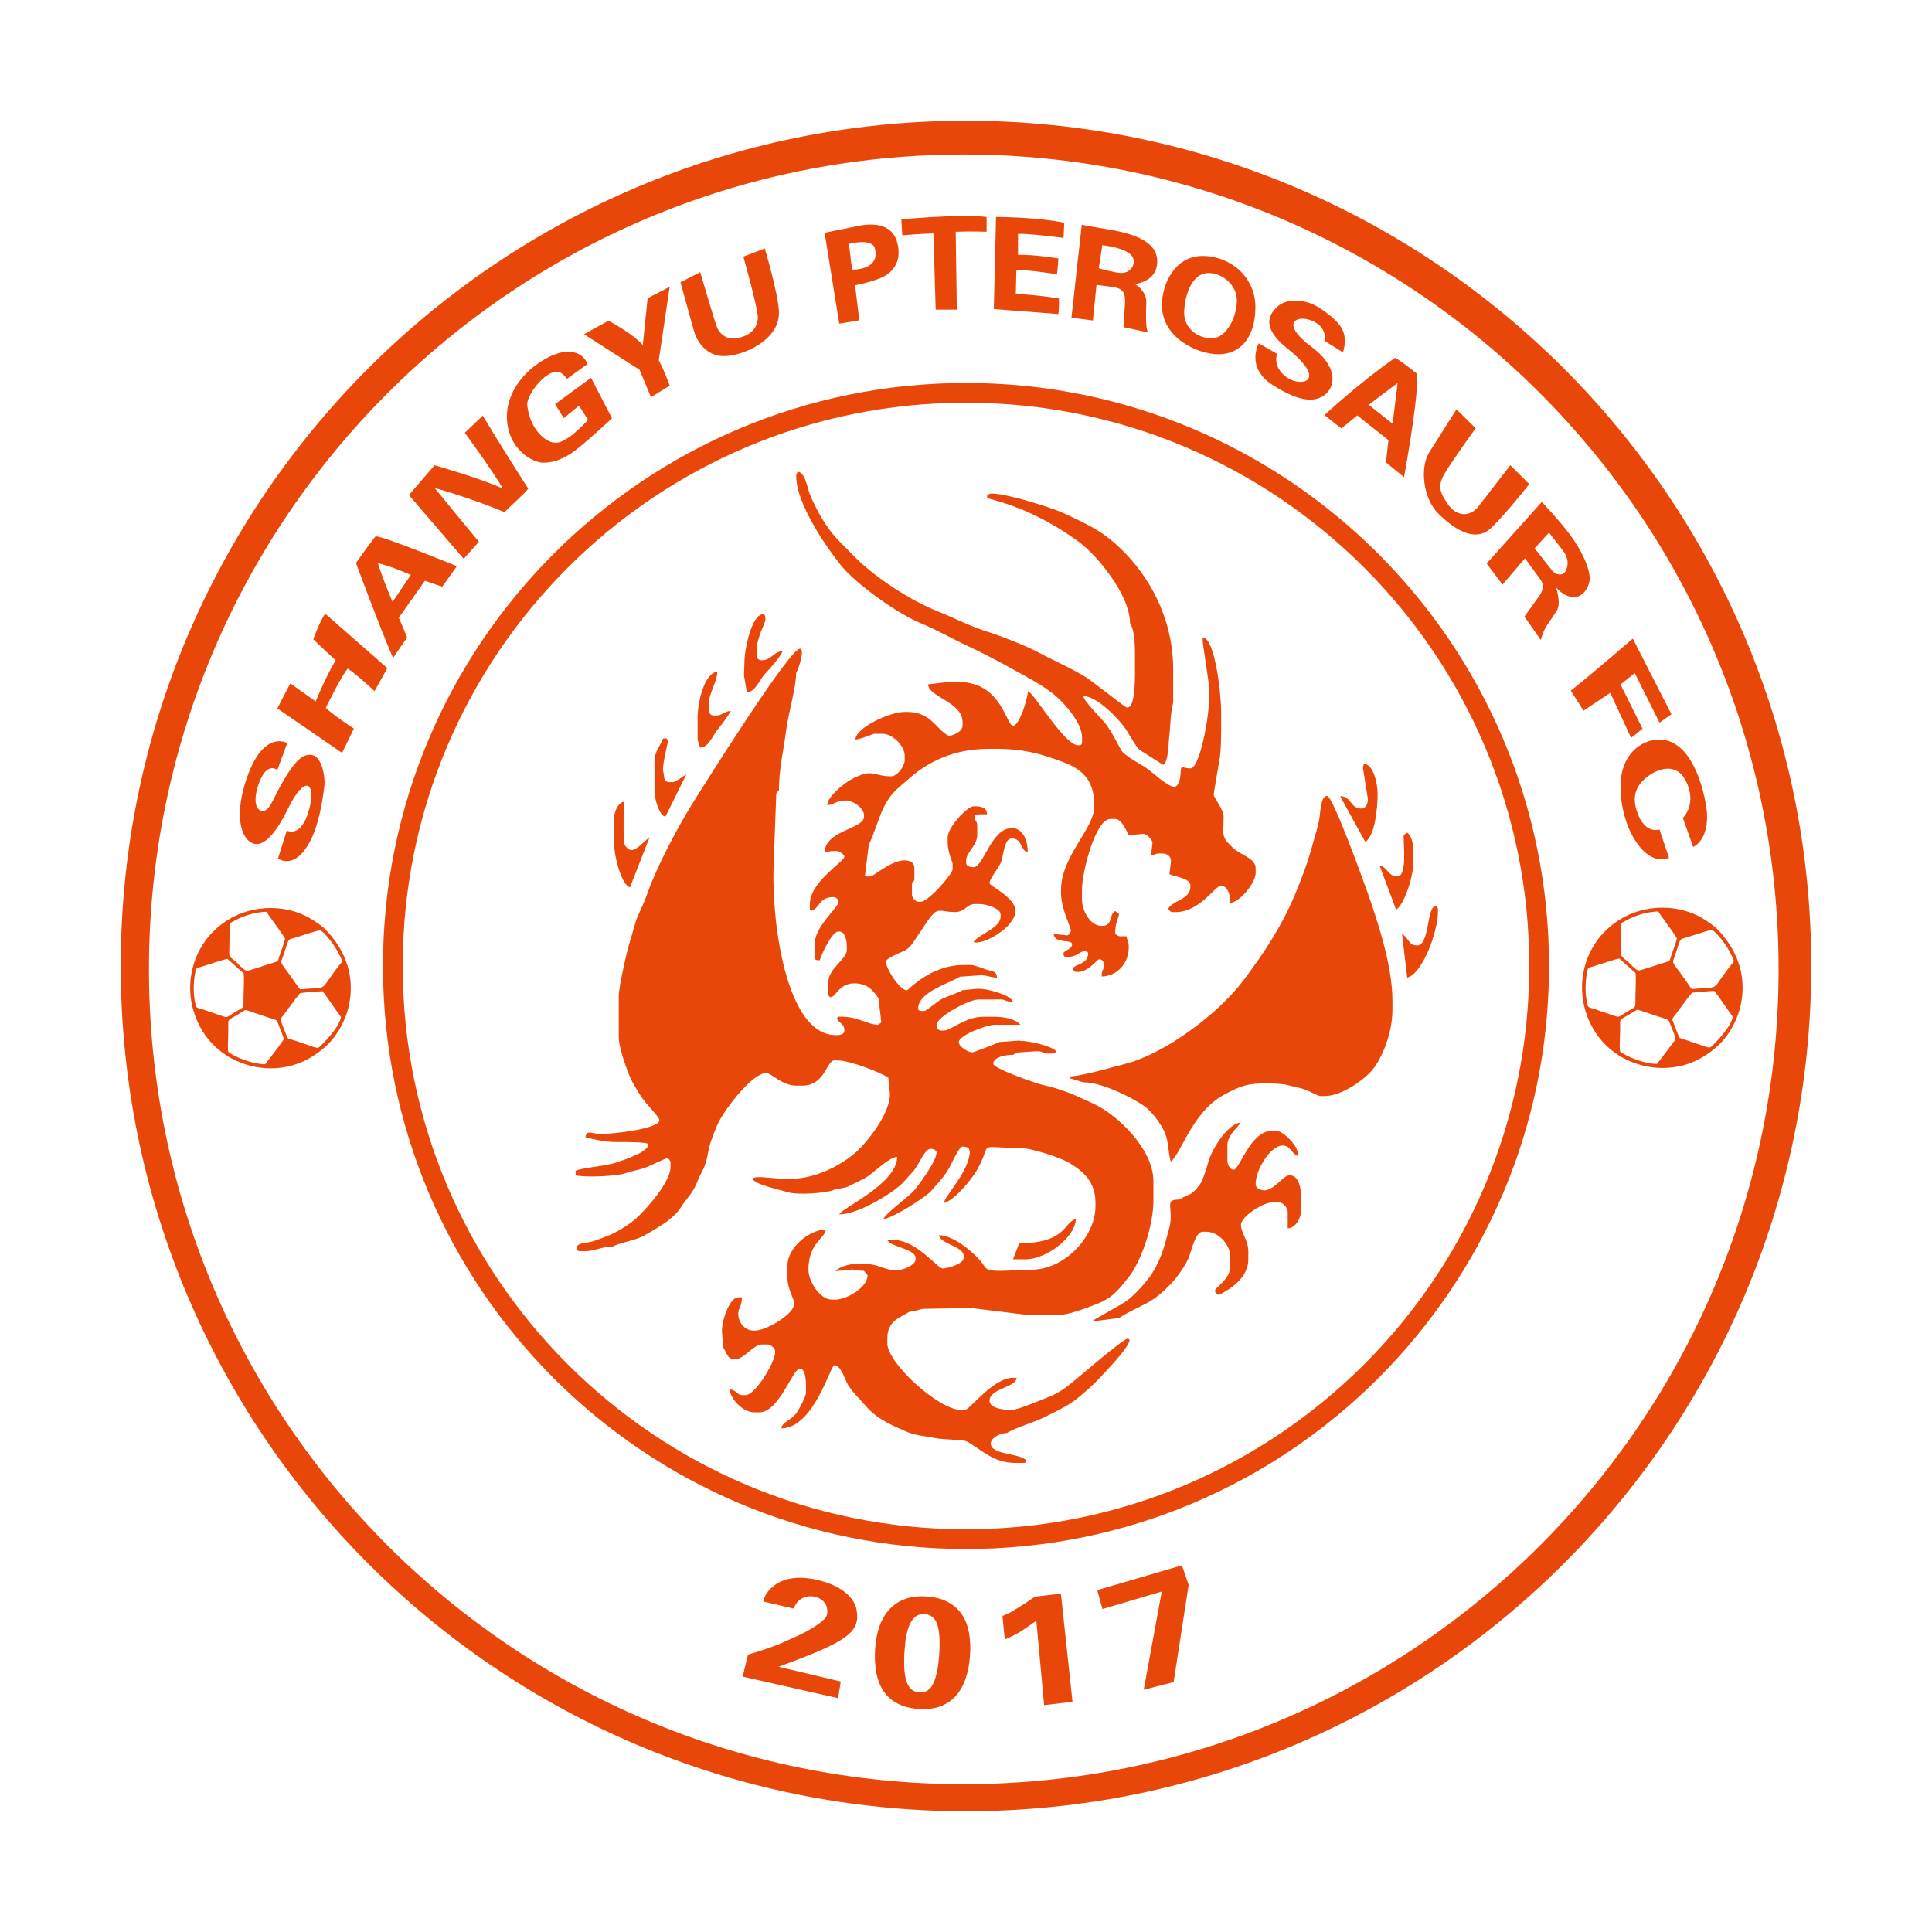 <?xml version="1.0" encoding="utf-8"?>
<!-- Created by @FCLOGO 2022-06-04 00:04:05 . https://fclogo.top/ -->
<!-- FOR PERSONAL USE ONLY NOT FOR COMMERCIAL USE -->
<svg version="1.1" xmlns="http://www.w3.org/2000/svg" xmlns:xlink="http://www.w3.org/1999/xlink" x="0px" y="0px"
	 viewBox="0 0 800 800" enable-background="new 0 0 800 800" xml:space="preserve">
<g>
	<path fill="#E94709" d="M400,50C206.7,50,50,206.7,50,400c0,193.3,156.7,350,350,350c193.3,0,350-156.7,350-350
		C750,206.7,593.3,50,400,50z M399.08,738.79c-186.34,0-337.4-151.06-337.4-337.41c0-186.34,151.06-337.4,337.4-337.4
		c186.34,0,337.4,151.06,337.4,337.4C736.48,587.73,585.42,738.79,399.08,738.79z"/>
	<path fill="#E94709" d="M400,158.58c-133.33,0-241.42,108.09-241.42,241.42c0,133.33,108.09,241.42,241.42,241.42
		c133.33,0,241.42-108.09,241.42-241.42C641.42,266.67,533.33,158.58,400,158.58z M400,633.24
		c-128.81,0-233.24-104.42-233.24-233.24c0-128.81,104.42-233.24,233.24-233.24c128.81,0,233.23,104.42,233.23,233.24
		C633.23,528.81,528.81,633.24,400,633.24z"/>
	<path fill="#E94709" d="M466.89,554.32c-1.64,0-18.99,14.85-21.56,17.02c-3.57,3.02-7.01,5.64-11.9,7.46
		c-2.55,0.95-12.14,5.05-14.49,5.05c-3.41,0-9.18-0.7-9.18-3.81c0-5.17,10.85-5.38,11.22-9.52h-1.53
		c-8.21,0-18.02,13.33-19.89,13.33h-1.53c-9.27,0-30.61-19.36-30.61-27.62v-1.91c0-7.54,5.23-8.64,9.69-11.43
		c3.33,0,3.24-0.95,6.12-0.95l18.92-0.31l21.89,2.69h15.81c3.21,0,13.81-4.03,16.33-5.23c5.36-2.54,7.55-5.82,11.08-10.13
		c5-6.11,10.34-21.06,10.34-31.78v-8.1c0-13.29-14.98-27.56-24.82-32.06c-7.82-3.57-11.84-5.69-21.19-7.83
		c-3.18-0.73-20.3-6.85-20.3-8.67c0-2.76,5-3.81,8.22-3.74l1.47-0.96l8.16-0.54h0.51c2.23,0,1.85,0.95,4.08,0.95h2.04
		c1.44,0,0.94-0.2,1.53-0.95c-1.65-2.11-10.82-4.28-14.79-4.28l-0.52-0.12l-8.15,0.6c-0.65,0.4-10.68,4.29-11.22,4.29
		c-1.65,0-5.61-2.31-5.61-4.29c0-2.72,11.63-7.3,15.3-7.15l10.2,0.01c-1.63-2.28-6.61-3.33-10.71-3.33h-4.59
		c-7.55,0-13.47,5.71-16.32,5.71h-1.02c-1.19,0-2.04-0.79-2.04-1.91v-0.47c0-3.25,13.25-10.48,17.34-10.48h9.18
		c2.38,0,1.6,0.95,5.1,0.95c-0.78-2.74-10.87-5.75-15.32-5.35l-5.6,0.58c-1.52,0.95-6.07,2.41-8.43,3.56
		c-1.76,0.85-6.48,5.01-7.38,5.01h-1.02c-0.83,0-1.53-0.29-1.53-0.95c0-6.86,12.47-10.28,17.35-13.23l8.15-0.57
		c2.45-0.2,4.55,0.9,7.14,0.95c-0.07-2.87-1.94-2.49-4.53-3.39c-1.07-0.37-4.92-1.84-6.19-1.84h-3.06
		c-13.86,0-22.97,10.48-23.46,10.48c-3.23,0-8.67-9.29-8.67-11.43v-0.48c0-1.45,6.11-3.71,7.83-4.59c2.49-1.26,4.03-4.42,5.63-6.65
		c1.77-2.46,3.21-5.04,4.98-7.26c3.31-4.15,4.22-1.98,10.12-1.98c4.22,0,4.78-3.33,8.16-3.33h2.04c2.85,0,8.67,1.88,8.67,4.28v0.95
		c0,4.66-8.88,7.2-11.22,10.48c3.62,1.62,17.35-6.06,17.35-12.86c0-5.58-10.71-10.38-10.71-11.43c0-1.99,3.77-6.25,4.8-8.85
		c0.98-2.48,1.18-9.72,4.38-9.72c4.43,0,3.43,4.91,6.63,5.71c0-4.79-1.92-10-6.63-10c-8.4,0-11.69,16.19-15.81,16.19
		c-1.57,0-3.06-0.44-3.06-1.9v-0.95c0-3.25,4.59-6.09,4.59-10.47v-3.81c0-2.06-1.02-1.92-1.02-3.33c0-1.1,0.36-1.43,1.53-1.43h3.57
		c-0.06-2.69-2.29-3.33-5.1-3.33h-0.51c-2.54,0-10.71,8.63-10.71,12.86v2.38c0,3.57,2.04,7.94,2.04,8.57v2.38
		c0,1.55-9.78,13.33-13.26,13.33h-1.02c-1.29,0-2.55-1.97-2.55-2.86v-4.28c0-1.65,1.02-0.73,1.02-2.38v-4.28
		c0-2.4-1.69-3.33-4.08-3.33c-5.73,0-12.71,6.67-14.28,6.67h-1.53l-0.61-0.07l1.63-13.27c1.36-1.9,4.39-11.97,6.29-15.55
		c3.4-6.39,5.47-7.28,10.43-11.69c7.57-6.75,18.35-12.27,32.76-12.27h3.06c11.92,0,18.69,2.14,27.1,5.17
		c8.37,3.02,13.7,7.39,13.7,18.16v0.48c0,9.38-13.77,20.52-13.77,34.76v0.95c0,6.82,4.08,14.27,4.08,15.71
		c0,0.91-0.97,1.97-1.54,2.01l-5.6-0.58c0.39,4.31,7.65,1.97,7.65,4.28c0,2.14-3.57,2.54-3.57,3.81c0,1.1,0.35,1.43,1.53,1.43
		c4.09,0,5.22-2.38,7.14-2.38c0.83,0,1.53,0.28,1.53,0.95c0,4.6-6.12,4.52-6.12,6.19c0,1.1,0.35,1.43,1.53,1.43h0.51
		c4.19,0,7.81-5.24,8.67-5.24c1.38,0,2.04,1.27,2.04,2.38c0,2.22-1.02,1.49-1.02,4.76c6.51-0.14,11.22-5.61,11.22-11.9v-0.48
		c0-2.05-0.59-2.58-1.02-4.28h-2.55c-0.98,0-2.04-0.85-2.04-1.43c0-3.46,0.87-4.96,1.64-7.72l-1.64-1.33
		c-2.95,2.02-0.78,6.19-5.61,6.19c-4.74,0-8.16-6.29-8.16-10.95v-3.81c0-7.74,5.66-29.52,11.73-29.52h2.04c2.7,0,4.55,4.8,5.62,6.73
		l5.61-0.54h0.51c1.35,0,3.76,2.44,3.69,3.82l-0.63,5.22c1.78-0.39,1.72-0.95,3.57-0.95h1.02c2.14,0,3.85,1.22,3.69,3.35l-0.62,5.22
		c2.43,1.2,8.67,1.58,8.67,4.76v0.48c0,5.23-7.19,5.53-9.18,9.05c0.53,0.74,0.68,1.43,2.04,1.43h1.02
		c10.09,0,16.24-10.95,18.87-10.95c2.17,0,3.57,2.95,3.57,5.24v1.91c4-0.08,10.71-8.32,10.71-12.38v-1.9c0-4.28-6.15-5.5-9.31-8.45
		c-5.28-4.93-3.95-5.27-3.95-12.98c0-3.07-4.08-7.87-4.08-9.05v-0.48c0-0.16,2-12.18,2.35-14c0.72-3.7,0.71-11.37,0.71-15.52v-4.28
		c0-6.96-2.43-30.54-7.65-30.95l0.01,1.9l2.55,17.62v7.14c0,6.42-3.74,27.62-7.65,27.62c-3.4,0-3.93-2.07-4.09,2.37
		c-0.06,1.85-0.85,5.24-2.54,5.24c-2.78,0-8.82-5.8-11.31-7.54c-2.92-2.04-9.56-5.34-10.9-7.91c-1.8-3.43-4.66-8.92-7-11.56
		c-1.66-1.88-8.36-8.62-8.54-10.6c5.86,0.12,14.64,9.55,17.34,13.33c1.35,1.89,4.7,8.17,6.12,9.05c3.31,2.09,6.49,4.18,9.7,6.18
		c2.22-1.51,2.11-9.2,2.52-12.41c0.25-2.02,0.42-5.44,0.55-7.11c0.2-2.65,1.02-5.85,1.02-6.67v-13.33
		c0-21.79-10.48-39.48-22.32-50.59c-7.6-7.14-13.24-9.52-23.08-14.17c-4.52-2.13-23.47-8.09-29.59-8.09c-1.17,0-0.59,0.16-2.04,0.48
		v1.43c14.89,3.71,27.18,10.22,37.84,18c7.59,5.54,21.33,21.98,21.33,33.89c2.02,2.82,2.04,9.62,2.04,14.28v3.81
		c0,3.68,0.26,16.66-3.06,16.66h-0.51c-0.37,0-14.46-11.06-16.73-12.48c-6.68-4.16-12.37-6.34-19.27-10.1
		c-4.58-2.5-15.61-6.91-20.93-8.56c-7.94-2.46-13.84-5.72-20.95-8.54c-12.22-4.85-26.97-14.75-35.23-23.3
		c-5.88-6.09-8.58-7.94-13.22-15.75c-1.47-2.48-3.73-6.93-4.7-9.42c-1.21-3.08-1.89-9.21-5.16-9.47c-0.33,1.28-0.51,0.9-0.51,1.9
		c0,11.58,12.75,29.71,18.57,36.95c6,7.48,23.37,20.02,33.03,23.93c6.12,2.47,12.84,6.34,19.14,9.27
		c6.31,2.94,13.18,6.57,19.06,9.82c5.83,3.22,12.54,6.7,17.47,10.84c3.71,3.12,11.09,11.34,11.09,17.27v1.9
		c0,1.1-0.35,1.43-1.53,1.43c-5.93,0-18.25-21.71-20.91-22.38c-0.08,3.19-3.55,14.28-6.12,14.28c-2.89,0-4.72-18.09-22.44-18.09
		l-3.08-0.18l-9.67,1.13c0.13,5.3,14.28,7.24,14.28,15.71v1.43c0,2.28-3.38,3.8-5.61,4.28c-5.36-2.65-7.29-10-17.34-10h-1.02
		c-6.14,0-20.29,6.51-20.4,11.43c2.45-0.19,7.42-2.38,7.65-2.38h3.57c4.12,0,9.18,4.97,9.18,9.05v1.9c0,2.41-3.08,6.67-5.61,6.67
		c-7.54,0-7.53-3.58-16.49,1.27c-3.08,1.67-9.71,6.95-10.03,10.63c3.05-0.06,3.52-1.9,7.65-1.9c3.29,0,7.65,3.22,7.65,6.19v0.48
		c0,5.18-16.11,5.68-16.32,14.76c1.6-0.12,1.81-0.48,3.57-0.48h1.53c1.08,0,3.06,1.48,3.06,2.38c0,1.95-14.28,10.34-14.28,19.52
		v1.43c0,1.82-0.16,0.17,0.51,1.43c3.6-0.9,3.08-5.71,9.18-5.71c1.19,0,2.04,0.79,2.04,1.91v0.48c0,1.75-9.69,10.04-9.69,16.66v5.71
		c0,1.44,0.6,1.32,2.04,1.43c0.66-2.29,5.05-11.9,7.65-11.9h0.51c2.38,0,3.06,3.8,3.06,6.19v1.43c0,3.9-7.65,7.57-7.65,13.33v4.76
		c0,0.78,0.31,1.43,1.02,1.43c2.06,0,3.41-5.71,9.69-5.71c5.54,0,7.97,3.08,10.06,6.21l1.17,9.98c-0.41,0.27-1.26,0.95-1.53,0.95
		c-3.68,0-8.35-3.33-14.79-3.33h-0.51c-1.95,0-0.19-0.15-1.53,0.48c0.75,2.62,3.06,2.02,3.06,5.24c0,1.46-1.49,1.9-3.06,1.9H346
		c-20.39,0-26.48-46.55-25.69-69.52l1.13-30.52l1.09-1.37c0-8.79,2.05-17.16,3.01-24.81c0.92-7.3,4.13-17.74,4.13-23.76
		c0.78-1.09,3.84-10,1.53-10c-4.32,0-40.19,57.21-44.88,64.76c-5.68,9.15-14.46,25.69-18.18,36.36c-1.1,3.16-2.66,6.49-4.03,9.57
		c-1.13,2.56-2.36,7.74-3.22,10.33c-1.19,3.6-4.68,19-4.68,22.77v17.14c0,4.42,4.14,16.12,6.02,19.14c2.28,3.66,2.2,4.18,5.01,7.71
		c1.23,1.55,5.81,6.24,5.81,7.43c0,3.53-18.72,5.71-24.49,5.71c-3.31,0-5.82-2-6.12,1.43c3.92,0.85,7.83,1.93,12.75,1.91
		c2.59-0.01,13.27-0.1,13.27,0.95c0,3.17-9.62,6.29-12.96,7.43c-5.09,1.74-13.95,2.1-17.14,3.52v1.9
		c4.33,0.94,17.34,0.37,20.91-0.96c2.86-1.07,5.92-1.28,8.93-2.62c1.15-0.51,7.79-3.57,7.91-3.57c0.62,0,1.53,0.99,1.53,1.9v1.91
		c0,6.22-10.41,17.76-14.4,21.32c-2.52,2.25-7.64,5.48-11.03,6.84c-2.12,0.86-4.07,1.62-6.55,2.46c-2.42,0.81-6.79,0.45-6.79,2.71
		c0,1.1,0.36,1.43,1.53,1.43h1.53c4.46,0,6.87-1.9,11.73-1.9c2.46-1.54,9-2.42,12.66-4.38c2.84-1.51,8.32-4.8,10.68-6.7
		c4.84-3.88,4.25-4.77,7.69-9.01c3.8-4.67,3.35-6.04,6.03-11.03c2.66-4.95,2.06-8.32,3.74-12.7c2.06-5.37,2.32-6.88,5.41-11.61
		c2.74-4.19,11.99-16.48,17.55-16.48c1.7,0,6.6,5.24,12.24,5.24h2.55c9.48,0,10.04-10.47,13.26-10.47h1.02
		c5.52,0,17.88,4.92,21.32,7.15l0.61,5.7c1.02,8.18-9.07,20.57-13.39,24.64c-5.47,5.16-16.64,11.54-27.42,11.54h-3.57
		c-2.9,0-12.24-1.51-12.24,0c0,2.24,11.69,4.69,14.44,5.57c3.85,1.23,15.34,0.4,18.7-0.83c3.2-1.16,4.21-0.34,7.77-2.27
		c2.56-1.39,4.09-1.82,6.54-3.42c2.82-1.85,9.03-8.04,12.24-8.1c0,11.19-23.27,21.33-23.97,23.81c6.97,0,18.25-6.75,22.54-9.91
		c4.2-3.09,4.9-4.56,8.19-8.06c1.94-2.06,4.62-9.17,7.01-9.17h0.51c0.99,0,2.04,0.85,2.04,1.43c0,3.6-6.86,12.8-8.98,15.43
		c-2.5,3.1-12.39,9.92-12.96,12.19c3.75-0.29,17.76-9.27,19.7-11.61c2.63-3.16,4.74-5.06,6.99-8.71c1.08-1.75,4.54-9.68,5.95-9.68
		c1.38,0,1.41,0.23,2.55,0.48c0.16,0.56,0.51,1.3,0.51,1.43c0,8.14-10.46,18.56-10.71,21.43c4.3-0.94,11.5-9.79,13.61-13.48
		c7-12.28-1.04-9.31,17-9.37c5.54-0.02,17.95,4.21,21.33,6.28c5.8,3.56,10.81,7.72,10.81,16.58v1.43
		c0,12.41-12.72,26.26-26.52,26.19c-4.98-0.02-8.29,0.47-12.76,0.48c-7.16,0.01-5.54-1.03-8.8-4.64c-3.08-3.41-10.63-10-16.7-10.12
		c0.32,3.59,10.2,4.61,10.2,8.57v0.95c0,2.25-6.61,4.28-8.67,4.28c-2.27,0-10.69-11.9-20.91-11.9h-2.04
		c0.84,2.93,11.73,3.68,11.73,7.62v0.48c0,2.55-6.01,4.9-8.99,4.59c-4.24-0.44-6.83-2.68-11.93-2.68h-4.08
		c-2.62,0-7.05,1.44-8.15,2.98l6.11-0.6c1.9-0.2,3.05,0.48,5.61,0.48c0.38,0.53,1.53,1.6,1.53,1.91c0,4.93-8.67,10-13.26,10h-1.53
		c-4.91,0-9.69-7.55-9.69-12.38c0-11.23,7.05-13.01,7.14-16.66c-6.95,0.15-15.81,7.65-15.81,14.76v5.71c0,3.5,2.55,8.41,2.55,9.05
		v1.9c0,3.3-10.84,10.48-16.32,10.48c-4.02,0-6.63-3.35-6.63-7.14c0-2.22,1.53-2.7,1.53-6.66h-1.53c-3.66,0-7.15,10.25-6.71,14.77
		l0.59,6.18c1.26,1.75,1.66,4.76,4.59,4.76c3.95,0,7.86-6.19,11.22-6.19h2.55c1.23,0,3.06,1.71,3.06,2.86v0.48
		c0,3.82-8.2,17.62-12.24,17.62h-1.53c-1.87,0-2.38-2.17-5.1-2.38c0.36,4.02,5.45,9.52,10.2,9.52h2.04
		c8.33,0,13.83-18.09,16.83-18.09c2.42,0,2.55,5.14,2.55,7.62v2.38c0,1.48-2.93,7-3.87,8.29c-2.19,3.02-6.1,3.86-6.33,6.47
		c13.55-0.28,20.32-26.19,21.93-26.19c2.89,0,4.41,6.26,5.81,8.38c2.31,3.52,4.13,4.86,6.53,7.72c4.85,5.8,9.87,8.1,17.41,11.36
		c4.28,1.85,7.04,1.65,11.89,2.71c3.11,0.68,11.78,0.61,13.27,1.42c5.7,3.12,10.81,8.88,20.07,8.88h3.06c1.44,0,0.94-0.2,1.53-0.95
		c-2.55-3.25-14.79-2.19-14.79-7.14c0-2.16,3.8-4.29,6.63-4.29c3.79-2.37,11.34-4.36,16.15-6.83c5.8-2.97,9.56-4.49,14.33-8.53
		c5.08-4.31,7.05-6.31,11.48-11.18C459.62,565.99,470.66,554.32,466.89,554.32z"/>
	<path fill="#E94709" d="M549.53,329.59c-2.82,0-2.74,7.28-3.35,10.2c-0.86,4.16-1.81,6.66-2.87,10.65
		c-1.76,6.62-4.59,14.07-7.25,20.37c-5.5,12.98-12.82,23.97-20.69,34.49c-7.51,10.03-18.65,19.32-29.6,26.18
		c-5.06,3.16-13.1,7.34-19.49,8.95c-6.18,1.55-16.75,4.82-23.36,5.33l0.06,0.73l5.55,1.65c7.85,0,20.3,6.4,25.2,9.8
		c2.87,1.99,6.08,6.24,7.79,9.4c2.6,4.78,1.92,8.41,3.23,13.65c4.27-2.92,8.73-20.39,21.95-27.6c6.9-3.76,10.24-5.1,19.86-4.75
		c6.72,0.24,5.75,0.61,10.93,1.7c4.61,0.97,7.67,3.51,9.5,3.51h1.53c7.35,0,17.34-7.35,20.51-11.81c3.95-5.57,7.55-14.9,7.55-23.9
		v-3.81c0-14.72-6.36-33.46-10.41-45.04C564.43,364.36,551.88,329.59,549.53,329.59z"/>
	<path fill="#E94709" d="M534.23,486.71h-0.51c-2.29,0-6.16,6.19-10.2,6.19c-1.41,0-3.57-0.83-3.57-2.38v-0.48
		c0-5.39,5.93-15.71,11.23-15.71c3.16,0,3.7,3.47,6.12,4.29v-1.43c0-2.53-5.77-9.05-9.18-9.05h-1.02
		c-9.55,0-13.64,16.19-16.32,16.19c-1.59,0-2.55-2.36-2.55-3.81v-6.19c0-4.11,3.86-7.08,5.61-9.52
		c-5.46,0.42-11.7,10.75-13.16,15.33c-0.85,2.64-2.45,8.45-3.8,10.26c-3.82,5.17-4.03,3.49-8.54,6.31c-5.26,0-3.56,1.86-3.56,7.15
		c0,3.43-1.02,5.85-1.75,8.84c-1.31,5.34-3.62,11.15-6.31,15.06c-2.45,3.56-6.96,8.64-10.51,11.14c-2.31,1.62-13.47,7.5-14.08,8.31
		l11.22-1.46c9.81-6.13,12.56-4.95,21.29-13.93c2.69-2.77,5.57-6.86,7.28-10.34c1.41-2.88,2.82-11.44,6.11-11.44h1.53
		c5.05,0,9.69,5.48,9.69,9.52v5.71c0,4.15-6.12,8.11-6.12,9.05c0,1.27,0.74,1.41,1.53,1.9c5.34-2.64,12.24-7.37,12.24-14.76v-3.33
		c0-4.56-3.06-7.67-3.06-10.95c0-3.18,8.77-9.52,14.28-9.52h1.02c1.72,0,4.08,2.13,4.08,4.29v6.67c3.42-0.07,5.61-4.64,5.61-7.62
		v-4.76C538.82,492.43,537.87,486.71,534.23,486.71z"/>
	<path fill="#E94709" d="M260.3,367.2l0.57,0.21l8.1-20.68c-1.69,1.05-5.21,5.24-7.14,5.24h-0.51c-1.41,0-3.06-2.36-3.06-3.33
		l-0.04-6.19l0.04-10.47c-2.67,0.67-4.08,4.68-4.08,7.62v8.57C254.18,353.88,256.88,365.06,260.3,367.2z"/>
	<path fill="#E94709" d="M317.04,278.75c1.53-1.47,6.51-7.35,7.02-9.16c-3.86,0.3-4.65,3.81-8.67,3.81c-1.19,0-2.04-0.79-2.04-1.9
		v-2.38c0-5.09,3.57-11.24,3.57-12.38v-0.95c0-0.78-0.31-1.43-1.02-1.43c-4.56,0-7.65,14.31-7.65,20l-0.19,5.27l1.21,7.11
		C312.94,286.45,314.75,280.94,317.04,278.75z"/>
	<path fill="#E94709" d="M564.32,317.68l2.04,12.86c0.3,1.7-0.75,4.28-2.55,4.28c-4.82,0-4.1-5.14-8.89-5.14l10.42,18.94
		c3.91-2.44,5.1-13.47,5.1-20c0-4.18-1.74-12.08-5.61-12.38C564.7,316.7,564.31,317.64,564.32,317.68z"/>
	<path fill="#E94709" d="M296.72,302.64c2.24-2.85,4.16-5.18,5.92-8.28c-3,0.23-3.51,1.91-6.12,1.91h-1.02
		c-1.57,0-2.04-1.39-2.04-2.86v-1.91c0-4.16,3.57-9.51,3.57-13.33c-5.41,0.42-8.16,12.73-8.16,19.04v8.09
		c0,2.05,0.59,2.58,1.02,4.28C293.36,309.52,294.98,304.85,296.72,302.64z"/>
	<path fill="#E94709" d="M275.56,338.14l8.71-17.6c-1,0.62-4.63,3.33-5.61,3.33h-1.53c-1.14,0-1.12-0.38-1.91-0.97l-0.64-3.79
		c-0.35-2.07,1.58-10.06,2.01-11.89l-0.48-1.44h-1.53c-0.64,2.24-3.57,5.14-3.57,9.52v12.38
		C271.01,330.57,272.96,337.95,275.56,338.14z"/>
	<path fill="#E94709" d="M585.24,357.2v-3.81c0-3.48-0.39-7.09-2.61-8.64l-1.41,1.09c-0.06,4.06,1.47,17.07-2.61,17.07h-0.51
		c-2.59,0-4.1-3.78-6.12-4.28l-0.56,0.17l6.68,17.92C581.42,374.64,585.24,363.08,585.24,357.2z"/>
	<path fill="#E94709" d="M580.56,386.73l2.13,18.09c6.17-1.54,12.75-18.59,12.75-27.62v-0.48c0-0.78-0.31-1.43-1.02-1.43
		c-3.73,0-2.32,16.19-7.65,16.19C583.16,391.48,583.51,388.52,580.56,386.73z"/>
	<path fill="#E94709" d="M445.47,504.8c-5.04,1.26-3.84,10-23.46,10l-2.55,6.66h5.1C433.38,521.47,445.29,512.23,445.47,504.8z"/>
	<path fill="#E94709" d="M351.8,661.07c-1.39-1.54-3.19-2.88-5.4-4.02c-2.21-1.14-4.74-2.06-7.61-2.76
		c-2.47-0.61-4.92-0.93-7.35-0.96c-2.44-0.04-4.7,0.3-6.79,1.01c-2.09,0.71-3.92,1.85-5.48,3.41c-1.56,1.57-2.44,2.78-3.12,5.4
		l12.66,2.96c2.53-8.22,15.29-5.91,13.74,2.42c-0.36,1.92-3.34,3.82-5.37,5.14c-2.35,1.52-4.37,2.59-7.22,3.88
		c-2.92,1.32-5.64,2.65-9.23,4.01c-3.47,1.33-7.16,2.43-10.9,3.61l-2.22,9.08l39.54,8.93l1.09-6.9l-25.77-6.11
		c28.31-10.41,34.22-14.09,32.24-23.96C354.23,664.31,353.19,662.61,351.8,661.07z"/>
	<path fill="#E94709" d="M398.09,668.21c-1.48-2.09-3.43-3.74-5.82-4.97c-2.4-1.23-5.31-1.95-8.73-2.18
		c-3.27-0.22-6.16,0.13-8.68,1.03c-2.52,0.9-4.67,2.3-6.46,4.19c-1.78,1.89-3.18,4.22-4.18,6.99c-1,2.77-1.62,5.91-1.85,9.42
		c-0.25,3.72-0.08,7.07,0.51,10.04c0.58,2.97,1.61,5.52,3.07,7.65c1.46,2.13,3.39,3.82,5.79,5.06c2.4,1.25,5.3,1.98,8.72,2.21
		c3.38,0.22,6.34-0.14,8.88-1.08c2.54-0.94,4.69-2.39,6.44-4.35c1.75-1.96,3.11-4.36,4.08-7.21c0.97-2.85,1.58-6.09,1.81-9.73
		c0.23-3.51,0.06-6.72-0.51-9.61C400.6,672.79,399.57,670.3,398.09,668.21z M388.93,684.62c-0.33,5.39-1.12,9.47-2.37,12.25
		c-1.25,2.78-3.2,4.09-5.85,3.93c-2.52-0.15-4.27-1.58-5.25-4.28c-0.98-2.7-1.29-6.96-0.93-12.78c0.15-2.37,0.4-4.52,0.76-6.44
		c0.36-1.93,0.87-3.56,1.53-4.9c0.65-1.34,1.46-2.38,2.42-3.1c0.96-0.72,2.12-1.04,3.46-0.96c2.68,0.17,4.48,1.57,5.38,4.22
		C388.98,675.21,389.26,679.23,388.93,684.62z"/>
	<path fill="#E94709" d="M428.54,661.12c-2.07,1.52-4.66,3.17-6.73,4.46c-2.07,1.29-4.3,2.7-6.71,3.53l0.95,9.75
		c2.01-0.83,3.9-1.75,5.66-2.74c1.76-0.99,5.45-3.62,7.41-5.01l3.23,34.95l11.75-1.38l-4.8-44.78L428.54,661.12z"/>
	<polygon fill="#E94709" points="454.33,658.43 456.52,666.27 481.07,659.01 473.58,699.68 485.97,696.51 492.19,656.3 
		489.42,648.18 	"/>
	<path fill="#E94709" d="M155.09,286.19l5.3-9.52l-25.66-22.51c-2,2.23-5.01,10.54-5.01,10.54s3.48,3.44,9.28,8.7
		c-4.26,7.09-8.3,17.05-8.3,17.05l-10.49-7.49l-5.38,10.37l26.81,18.44l4.9-10.08c0,0-8.12-5.2-11.64-8.58
		c0,0,6.74-13.75,9.12-16.28C148.71,280.12,155.09,286.19,155.09,286.19z"/>
	<path fill="#E94709" d="M119.46,334.47c6.82-13.94,11.48-10.44,8.58,0.58c-3.23,12.29-9.28,8.87-9.28,8.87l-3.67,11.64
		c2.06,1.21,7.83,3.34,13.41-7.37c2.33-4.47,4.61-12.13,5.85-23.04c0.3-2.68-0.72-12.44-5.79-12.61c-3-0.1-6.22,1.6-12.56,13.13
		c-3.6,6.54-4.47,10.24-7.39,10.08c-2.54-0.13-3.83-3.9-1.77-10.31c3.43-10.67,7.99-6.57,7.99-6.57l4.11-11.18
		c0,0-9.79-5.82-16.79,14.61c-5.01,14.63-2.42,22.96,0.71,25.77C109.03,353.59,115.74,342.08,119.46,334.47z"/>
	<path fill="#E94709" d="M671.03,325.37c0,17.4,9.1,30.42,16.59,30.42c1.73,0,3.51-0.53,3.51-0.53l-3.97-11.79
		c0,0-5.6,2.07-8.88-6.22c-2.8-7.1-1.11-11.87,3.92-15.67c5.03-3.8,12.13-5.51,15.79,1.61c4.99,9.72-1.15,15.5-1.15,15.5l4.26,12.04
		c0,0,6.11-2.46,5.76-13.37c-0.17-5.53-4.84-31.11-19.7-31.11C679.1,306.24,671.03,312.92,671.03,325.37z"/>
	<path fill="#E94709" d="M666.77,286.88l8.64,18.67l4.72-3.8l-9.1-18.32l5.88-4.72l10.26,20.51l4.95-3.46l-16.02-31.34
		c0,0-13.6,11.87-25.66,21.59l5.26,8.26L666.77,286.88z"/>
	<path fill="#E94709" d="M651.9,247.25c3.26,0.04,6.39-3.86,6.34-7.95c-0.06-4.09-3.11-11.06-7.95-17.63
		c-4.62-6.27-11.87-13.83-11.87-13.83l-22.85,25.5l6.6,8.72l9.3-10.87c0,0,4.41,6.05,6.38,8.76c1.97,2.7,0.45,5.59-0.45,6.78
		c-0.9,1.19-6.16,8.58-6.16,8.58l6.76,9.68c0,0,1.08-3.99,2.61-6.14c1.53-2.15,3.11-4.6,3.91-5.84c0.81-1.24,1.61-3.23-0.11-9.68
		C646.49,245.56,648.64,247.21,651.9,247.25z M642.84,236.42c-0.99-1.18-7.37-9.37-7.37-9.37l5.95-6.53c0,0,5.15,6.64,5.89,7.63
		c1.87,2.51,2.45,5.51,0.98,8.27C647.01,238.83,644.07,237.88,642.84,236.42z"/>
	<path fill="#E94709" d="M617.56,218.52c6.11-5.91,15.67-18.05,15.67-18.05l-7.84-7.84c0,0-9.09,11.76-13.06,16.9
		c-3.97,5.14-9.53,3.96-12.75-0.69c-3.22-4.65-4.5-7.45-1.44-12.69c3.05-5.24,12.89-18.8,12.89-18.8l-7.92-7.84
		c0,0-7.01,11.04-11.22,17.67c-4.21,6.63-2.41,19.51,3.69,25.5C603.35,220.31,611.46,224.43,617.56,218.52z"/>
	<path fill="#E94709" d="M555.45,177.42l6.57-5.41l12.91,10.25l-1.04,9.22l7.49,6.11c0,0,6.11-32.95,5.42-42.75
		c0,0-5.3-4.49-9.1-6.68c-14.98,10.37-29.27,23.74-29.27,23.74L555.45,177.42z M578.73,158.58l-2.08,16.88l-9.91-7.83L578.73,158.58
		z"/>
	<path fill="#E94709" d="M521.23,142.16c0,0-5.65,10.02,5.76,17.28c11.41,7.26,17.98,7.37,22.13,3.57
		c4.15-3.8,4.31-11.68-5.88-19.24c-14.29-10.6-5.42-14.06,1.27-10.37c5.21,2.87,3.92,7.72,3.92,7.72l7.68,4.8
		c2.46-8.49-1.11-12.29-8.49-17.59c-7.37-5.3-15.21-4.61-18.78-1.27c-3.57,3.34-6.51,8.7,4.26,17.28
		c17.06,13.6,5.76,16.25-0.35,11.87c-6.11-4.38-3.92-9.68-3.92-9.68L521.23,142.16z"/>
	<path fill="#E94709" d="M504.63,146.7c8.14,0,15.06-5.99,15.2-19.2c0.14-13.21-10.9-21.66-22.11-21.51
		c-11.22,0.15-16.59,11.52-16.59,20.36C481.13,139.78,495.57,146.7,504.63,146.7z M500.48,113.05c5.53,0,11.68,4.84,11.68,11.41
		c0,6.57-4.15,15.63-10.45,15.63c-6.15,0-11.37-4.46-11.37-10.45S492.96,113.05,500.48,113.05z"/>
	<path fill="#E94709" d="M454.04,117.97c9.13,1.33,12.33,0.23,11.75,8.37c-0.33,4.68-0.58,9.14-0.58,9.14l10.26,2.19
		c-0.86-0.98-0.92-4.44-0.92-6.57c0-2.13,0.07-4.38,0.11-5.88c0.16-4.8-4.72-7.6-4.72-7.6s9.79-0.9,9.22-10.02
		c-0.52-8.32-11.26-11.21-21.55-12.83c-5.39-0.84-9.68-1.69-9.68-1.69l-4.27,38.48l8.88,1.15L454.04,117.97z M456.47,101.49
		c9.68,1.38,13.14,3.8,13.02,7.03c-0.05,1.43-1.46,5.47-7.26,4.29c-5.8-1.17-7.26-1.76-7.26-1.76L456.47,101.49z"/>
	<path fill="#E94709" d="M438.49,123.61c0,0-5.65-1.15-17.86-1.96l0.23-9.91c6.34,0.12,16.82,1.84,16.82,1.84s0.43-3.63,0.57-6.57
		c0,0-9.68-1.61-16.71-1.5v-8.64c3.46-0.35,18.83,1.64,18.83,1.64s0.2-2.63,0.3-6.25c-11.18-2.42-28.23-2.42-28.23-2.42l-0.92,38.14
		l26.74,2.07C438.26,130.07,438.6,127.7,438.49,123.61z"/>
	<path fill="#E94709" d="M386.52,96.65l0.92,31.57h8.76l-0.46-32.26c6.8-0.25,12.79,0,12.79,0v-6.11c-10.6-1.38-35.3,1-35.3,1
		l0.37,6.57C373.6,97.43,382.79,96.69,386.52,96.65z"/>
	<path fill="#E94709" d="M355.83,132.64l-1.77-14.52c0,0,6.07-1.08,10.75-3.07c4.69-2,8.77-6.55,6.76-14.44
		c-2.31-9.06-11.98-7.91-16.06-7.07c-4.07,0.84-14.06,2.84-14.06,2.84l6.07,37.64L355.83,132.64z M362.28,102.91
		c2.32,9.12-9.45,8.76-9.45,8.76l-1.31-10.68C351.52,100.99,361.13,98.38,362.28,102.91z"/>
	<path fill="#E94709" d="M299.74,147.46c7.76,0,22.82-6.45,22.82-17.86c0-6.95-5.88-26.73-5.88-26.73l-8.87,3.4
		c0,0,5.93,21.07,5.99,24.98c0.08,5.07-3.86,8.41-9.91,8.91c-3.69,0.31-6.1-2.57-6.91-4.38c-0.82-1.81-7.03-23.08-7.03-23.08
		l-8.18,4.19c0,0,4.65,16.82,5.61,20.28C288.33,140.63,291.99,147.46,299.74,147.46z"/>
	<path fill="#E94709" d="M269.55,164.46l7.76-4.78c0,0-2.4-6.63-4.53-10.45l4.53-30.49l-9.14,4.76l-2,19.36
		c-4.3-4.84-14.21-10.06-14.21-10.06l-10.14,5.61c0,0,14.88,9.52,23.01,14.71L269.55,164.46z"/>
	<path fill="#E94709" d="M224.9,191.59c3.52,0,6.91-0.96,11.18-3.57c4.26-2.61,17.34-14.81,17.34-14.81l-8.68-16.76l-14.88,10.89
		l3.57,5.82l6.32-5.18l3.76,5.91c0,0-5.15,5.45-7.99,7.22c-2.84,1.77-3.76,2.38-6.3,2.15c-2.54-0.23-9.53-4.3-10.91-15.44
		c-0.46-3.68,6.68-13.75,12.21-13.9c2.31-0.06,4.23,2.94,4.23,2.94l8.53-6.11c0,0-1.53-5.13-8.14-5.13
		c-8.22,0-25.24,11.18-25.24,26.81C209.9,185.95,220.58,191.6,224.9,191.59z"/>
	<path fill="#E94709" d="M198.28,224.32c-7.55-9.1-18.27-22.24-18.27-22.24s14.02,3.8,28.87,9.97c3.11-3.11,8.28-7.59,9.85-9.74
		c-8.8-13.52-18.84-30.19-18.84-30.19l-7.43,7.09c0,0,10.94,14.84,15.84,23.16c-8.97-4.21-28.35-9.71-28.35-9.71l-10.63,12.33
		L192,231.4C192,231.4,196.61,226.22,198.28,224.32z"/>
	<path fill="#E94709" d="M168.61,263.99l-3.46-8.22l10.77-15.27l7.2,2.42l6.05-8.47c0,0-30.02-12.33-33.65-12.39
		c-3.9,4.97-8.12,11.06-8.12,11.06s9.19,24.91,15.36,39.39C166.76,266.49,168.61,263.99,168.61,263.99z M156.51,233.3
		c3.57,0.35,13.6,4.78,13.6,4.78l-7.55,11.12C162.56,249.2,159.02,241.25,156.51,233.3z"/>
	<path fill="#E94709" d="M134.17,384.31c-0.87-0.85-2.64-2.05-3.82-2.85l-0.09-0.06c-5.22-3.54-11.51-5.41-18.19-5.41
		c-6.46,0-12.64,1.75-17.9,5.05c-15.32,9.64-19.97,29.61-10.58,45.47c5.78,9.78,16.74,15.85,28.59,15.85c0,0,0,0,0,0
		c6.18,0,12.13-1.7,17.2-4.91c5.95-3.77,9.7-7.92,12.57-13.88c1.57-3.26,2.56-6.62,3.04-10.28c0.25-1.89,0.31-3.97,0.2-6.16
		C144.76,398.93,140.84,390.82,134.17,384.31z M94.94,393.36c0.01-0.54,0.03-1.19,0.04-1.97c0.01-1.18,0.03-2.37,0.04-3.55
		c0.03-1.83,0.05-3.67,0.06-5.5c0.46-0.24,0.9-0.48,1.34-0.72c1.65-0.9,3.2-1.74,5.52-2.52c2.82-0.94,5.85-1.51,8.37-1.56
		c0.13,0.21,0.3,0.47,0.5,0.77c0.61,0.89,1.51,2.14,2.51,3.51c1.26,1.74,2.97,4.09,3.95,5.6c0.44,0.69,0.73,1.2,0.76,1.4
		c0,0.03-0.01,0.07-0.02,0.13c-0.01,0.06-0.03,0.15-0.06,0.24c-0.3,1.12-1.38,4.23-1.88,5.67c-0.19,0.55-0.34,0.98-0.41,1.19
		c-0.11,0.32-0.19,0.6-0.26,0.84c-0.31,1.06-0.35,1.19-1.64,1.57c-1.43,0.42-3.17,0.99-4.86,1.54c-2.07,0.68-4.21,1.38-5.8,1.8
		c-0.23,0.06-0.44,0.12-0.65,0.17c-0.79,0.19-2.26-1.25-3.4-2.39c-0.54-0.54-1.05-1.05-1.53-1.45c-0.33-0.28-0.63-0.51-0.89-0.72
		C94.87,395.99,94.87,395.99,94.94,393.36z M91.65,420.59l-3.6-1.23c-1.44-0.49-2.84-0.97-4.31-1.47c-0.4-0.14-0.76-0.24-1.08-0.32
		c-1.03-0.28-1.41-0.38-1.67-1.45c-0.97-4.07-1.02-8.92-0.16-13.3l0.07-0.34c0.3-1.53,0.3-1.53,1.61-1.91l0.46-0.13
		c0.87-0.26,2.18-0.68,3.61-1.14c2.79-0.9,6.23-2.01,7.59-2.26l6.74,6.02c0.17,2.08,0.09,4.55,0.01,6.94
		c-0.03,1.04-0.07,2.06-0.08,3c-0.01,0.64-0.01,1.18,0,1.64c0.01,2.45,0.01,2.45-1.57,3.32c-0.43,0.24-0.97,0.53-1.63,0.93
		c-0.85,0.51-1.49,0.94-2.01,1.27c-1.06,0.69-1.5,0.98-1.99,0.98C93.23,421.13,92.67,420.94,91.65,420.59z M117.46,430.46
		c-0.3,0.59-6.58,8.92-7.7,10.22c-4.87-0.02-12.35-2.81-15.26-5.15c-0.22-1.62-0.11-4.37-0.03-6.59c0.03-0.91,0.07-1.76,0.07-2.45
		c0-0.21,0-0.41,0-0.6c0-0.57-0.01-1.04-0.02-1.45c-0.05-2.04-0.05-2.04,2.27-3.37c0.84-0.48,2-1.14,3.52-2.1l0.36-0.23
		c0.59-0.38,0.79-0.5,1.02-0.5c0.25,0,0.64,0.13,1.35,0.38c2.27,0.77,4.39,1.48,6.75,2.27c0.96,0.32,1.73,0.56,2.36,0.76
		c2.46,0.78,2.46,0.78,2.9,1.95c0.06,0.16,0.13,0.35,0.21,0.55c0.08,0.21,0.21,0.53,0.37,0.91
		C116.12,426.26,117.63,429.86,117.46,430.46z M132.99,432.86l-0.09,0.08c-0.72,0.7-0.99,0.94-1.5,0.94c-0.35,0-0.81-0.11-1.51-0.36
		l-7.69-2.62c-0.31-0.11-0.66-0.21-1-0.31c-0.87-0.26-1.96-0.58-2.21-0.92c-0.22-0.39-2.7-6.88-2.82-7.33
		c-0.03-0.53,0.98-1.78,1.47-2.37c0.16-0.19,0.3-0.36,0.4-0.5c0.24-0.32,0.65-0.88,1.14-1.56c1.39-1.91,4.63-6.37,5.21-6.7
		c0.32-0.1,2.67-0.32,4.95-0.5c1.76-0.14,3.49-0.25,4.21-0.27c0.6,0.61,3.03,4.13,4.36,6.06c0.64,0.93,1.17,1.7,1.44,2.08
		c0.19,0.27,0.39,0.53,0.58,0.79c0.46,0.61,0.89,1.18,1.28,1.83C140.54,424.53,136.55,429.38,132.99,432.86z M141.11,398.91
		c-0.09,0.1-0.18,0.21-0.28,0.33c-2.36,2.98-3.78,5.03-4.81,6.53c-2.27,3.28-2.27,3.28-6.16,3.5c-1.09,0.06-2.44,0.14-4.2,0.3
		l-0.44,0.04c-0.25,0.03-0.45,0.05-0.62,0.05c-0.27,0-0.42-0.02-0.82-0.56l-4.06-5.79c-0.43-0.61-0.88-1.19-1.29-1.72
		c-1.17-1.52-2.18-2.83-1.9-3.69c0.16-0.49,0.33-0.96,0.49-1.42c0.11-0.3,0.21-0.59,0.31-0.88c0.46-1.35,0.81-2.43,1.08-3.29
		c1.04-3.25,1.04-3.25,2.78-3.74c0.31-0.09,0.67-0.19,1.1-0.32c0.95-0.3,1.93-0.61,2.92-0.93c2.36-0.77,4.79-1.56,7.16-2.12
		c0.99,0,3.73,3.13,5.81,6.15c0.82,1.18,3,4.95,3.36,6.31C141.68,398.25,141.5,398.46,141.11,398.91z"/>
	<path fill="#E94709" d="M721.51,406.99c-0.43-8.2-4.35-16.3-11.01-22.81c-0.87-0.85-2.65-2.05-3.82-2.85l-0.09-0.06
		c-5.22-3.54-11.51-5.42-18.19-5.42c-6.46,0-12.64,1.75-17.9,5.05c-15.32,9.64-19.97,29.61-10.58,45.47
		c5.78,9.78,16.74,15.85,28.59,15.85h0c6.18,0,12.13-1.7,17.2-4.91c5.95-3.77,9.7-7.92,12.56-13.87c1.57-3.26,2.56-6.62,3.04-10.28
		C721.56,411.25,721.63,409.18,721.51,406.99z M671.26,393.23c0.02-0.54,0.03-1.19,0.04-1.97c0.01-1.18,0.03-2.37,0.04-3.55
		c0.02-1.83,0.05-3.67,0.05-5.5c0.46-0.24,0.9-0.48,1.34-0.72c1.65-0.9,3.21-1.74,5.52-2.52c2.82-0.94,5.85-1.51,8.37-1.56
		c0.52,0.85,1.68,2.45,3.01,4.28c1.84,2.53,4.62,6.36,4.71,7c0,0.06-0.03,0.17-0.07,0.33s-0.1,0.35-0.17,0.58
		c-0.07,0.23-0.15,0.49-0.24,0.77c-0.46,1.4-1.12,3.31-1.48,4.35c-0.14,0.41-0.26,0.76-0.35,1c-0.03,0.08-0.05,0.14-0.07,0.2
		c-0.11,0.32-0.19,0.6-0.26,0.84c-0.31,1.06-0.35,1.19-1.64,1.57c-1.43,0.42-3.17,0.98-4.86,1.54c-2.37,0.77-4.82,1.58-6.45,1.97
		c-0.5,0.12-1.25-0.4-2.03-1.08c-0.14-0.12-0.27-0.24-0.41-0.37c-0.02-0.02-0.04-0.04-0.06-0.05c-0.31-0.29-0.62-0.6-0.9-0.88
		c-0.54-0.54-1.05-1.05-1.53-1.45c-0.33-0.28-0.63-0.51-0.89-0.72C671.19,395.85,671.19,395.85,671.26,393.23z M667.97,420.45
		l-3.59-1.23c-1.44-0.49-2.84-0.97-4.31-1.47c-0.4-0.14-0.76-0.24-1.08-0.32c-1.03-0.28-1.41-0.38-1.67-1.45
		c-0.96-4.07-1.02-8.92-0.15-13.3l0.07-0.34c0.3-1.53,0.3-1.53,1.61-1.91l0.46-0.13c0.87-0.26,2.18-0.68,3.61-1.14
		c2.79-0.9,6.23-2.01,7.59-2.26l6.74,6.02c0.17,2.08,0.09,4.55,0.02,6.94c-0.03,1.04-0.06,2.06-0.08,3c-0.01,0.64,0,1.18,0,1.64
		c0.01,2.45,0.01,2.45-1.57,3.32c-0.43,0.24-0.97,0.53-1.63,0.93c-0.85,0.51-1.49,0.94-2.01,1.27c-1.06,0.69-1.49,0.98-1.99,0.98
		C669.54,421,668.99,420.81,667.97,420.45z M693.78,430.32c-0.3,0.59-6.58,8.92-7.7,10.22c-4.87-0.02-12.35-2.81-15.26-5.15
		c-0.22-1.62-0.12-4.37-0.03-6.59c0.04-0.91,0.07-1.76,0.08-2.45c0-0.21,0-0.41,0-0.6c0-0.57-0.01-1.04-0.02-1.45
		c-0.05-2.04-0.05-2.04,2.27-3.37c0.84-0.48,2-1.14,3.52-2.1l0.36-0.23c0.59-0.38,0.79-0.5,1.02-0.5c0.06,0,0.13,0.01,0.21,0.02
		c0.25,0.05,0.6,0.17,1.13,0.35c1.7,0.58,3.32,1.12,5.02,1.69c0.57,0.19,1.14,0.38,1.73,0.58c0.96,0.32,1.73,0.56,2.36,0.76
		c2.47,0.78,2.47,0.78,2.9,1.95c0.06,0.16,0.13,0.35,0.21,0.55c0.08,0.21,0.21,0.53,0.37,0.91
		C692.44,426.13,693.94,429.72,693.78,430.32z M709.31,432.73l-0.09,0.08c-0.72,0.7-0.99,0.94-1.5,0.94c-0.35,0-0.81-0.11-1.51-0.36
		l-7.7-2.62c-0.31-0.11-0.65-0.21-1-0.31c-0.87-0.26-1.96-0.58-2.21-0.92c-0.22-0.39-2.7-6.88-2.82-7.33
		c-0.03-0.54,0.98-1.78,1.47-2.37c0.16-0.19,0.3-0.36,0.4-0.5c0.24-0.32,0.64-0.88,1.14-1.56c1.38-1.91,4.63-6.37,5.21-6.7
		c0.57-0.18,7.51-0.73,9.16-0.77c0.07,0.07,0.16,0.18,0.27,0.32c0.69,0.86,2.12,2.9,3.27,4.56c0.3,0.43,0.57,0.83,0.81,1.18
		c0.64,0.93,1.17,1.7,1.45,2.08c0.19,0.27,0.39,0.53,0.58,0.79c0.46,0.61,0.89,1.18,1.28,1.83
		C716.86,424.39,712.87,429.25,709.31,432.73z M717.43,398.78c-0.09,0.1-0.19,0.21-0.28,0.33c-2.36,2.98-3.78,5.03-4.82,6.53
		c-2.27,3.28-2.27,3.28-6.16,3.5c-1.09,0.06-2.44,0.14-4.2,0.3l-0.44,0.04c-0.25,0.03-0.45,0.05-0.62,0.05
		c-0.27,0-0.42-0.02-0.82-0.56l-4.06-5.79c-0.43-0.61-0.88-1.19-1.29-1.73c-1.17-1.52-2.18-2.83-1.9-3.69
		c0.16-0.49,0.33-0.96,0.49-1.42c0.11-0.3,0.21-0.59,0.31-0.88c0.46-1.35,0.8-2.43,1.08-3.29c1.04-3.25,1.04-3.25,2.78-3.74
		c0.31-0.09,0.67-0.19,1.09-0.32c0.96-0.3,1.93-0.61,2.92-0.93c2.36-0.77,4.79-1.56,7.16-2.12c0.99,0,3.73,3.13,5.81,6.15
		c0.82,1.18,3,4.95,3.36,6.31C718,398.12,717.82,398.33,717.43,398.78z"/>
</g>
<g>
</g>
<g>
</g>
<g>
</g>
<g>
</g>
<g>
</g>
<g>
</g>
<g>
</g>
<g>
</g>
<g>
</g>
<g>
</g>
<g>
</g>
</svg>
